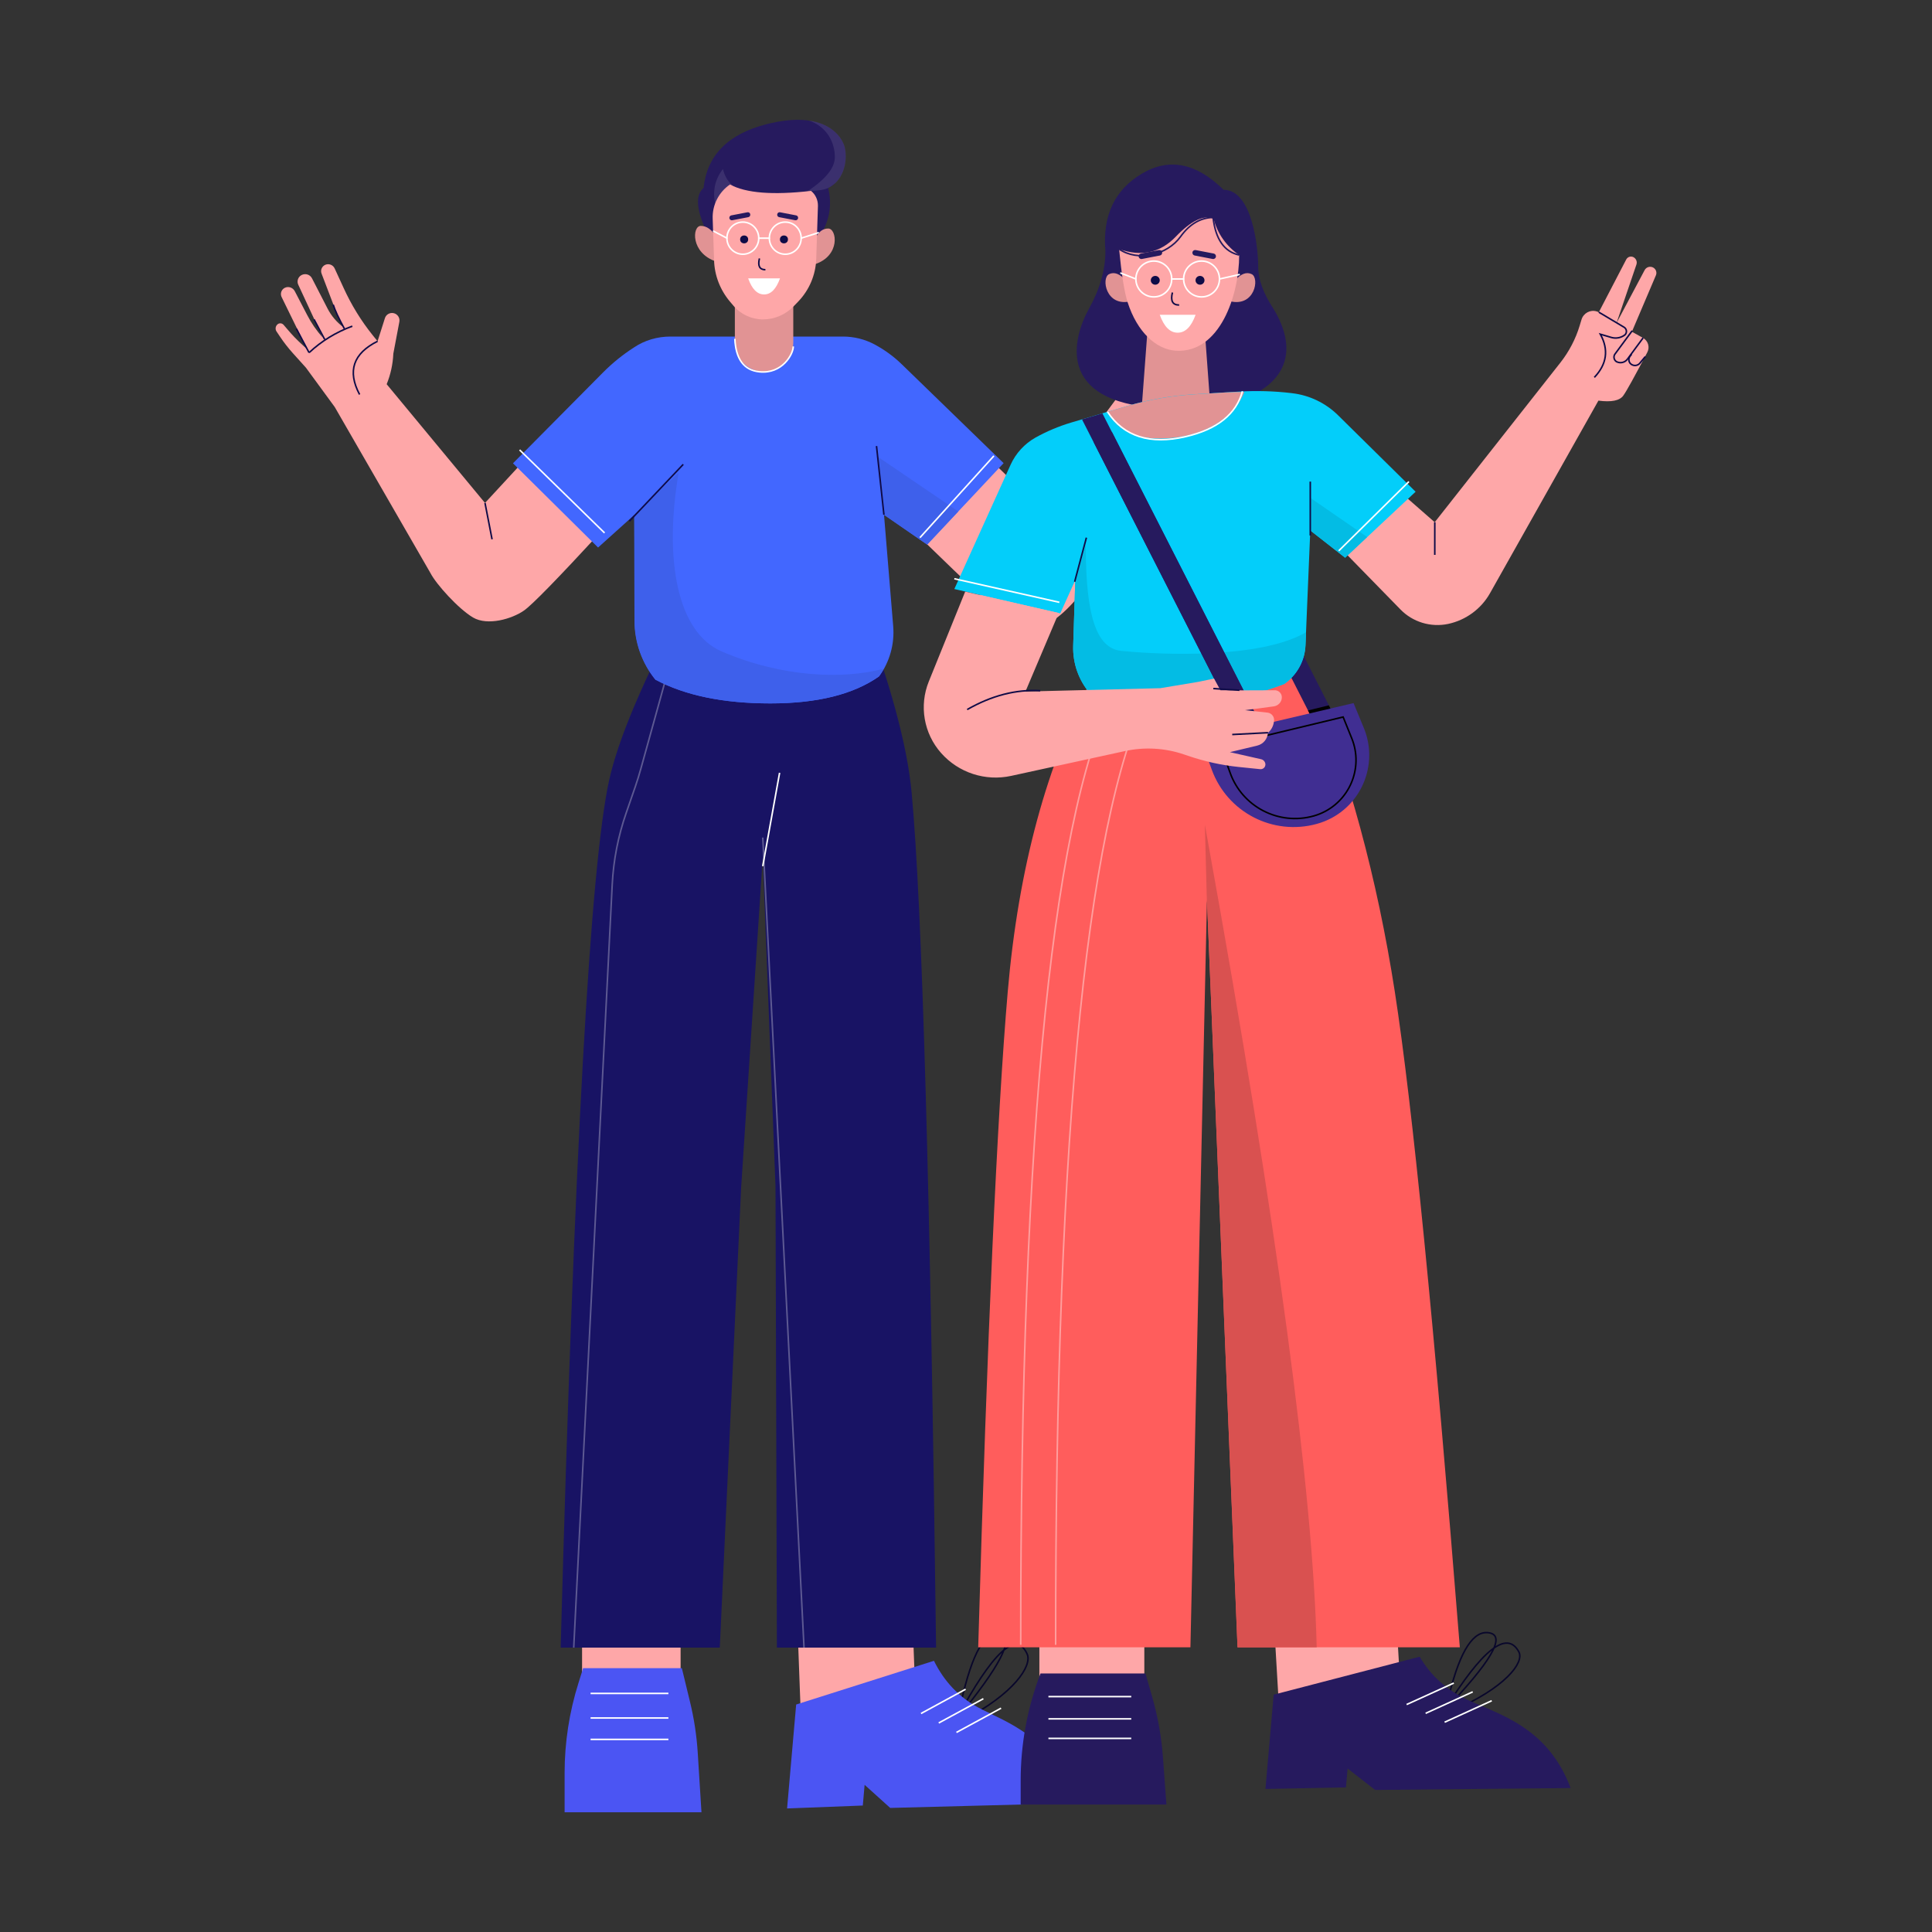 <?xml version="1.0" encoding="utf-8"?>
<!-- Generator: Adobe Illustrator 24.1.2, SVG Export Plug-In . SVG Version: 6.00 Build 0)  -->
<svg version="1.1" id="work" xmlns="http://www.w3.org/2000/svg" xmlns:xlink="http://www.w3.org/1999/xlink" x="0px" y="0px"
	 viewBox="0 0 2500 2500" style="enable-background:new 0 0 2500 2500;" xml:space="preserve">
<rect x="0" y="0" width="2500" height="2500" fill="#333333" stroke="none"/>
<style type="text/css">
	.st0{fill-rule:evenodd;clip-rule:evenodd;fill:#FEA7A8;}
	.st1{fill:none;stroke:#09072B;stroke-width:2;}
	.st2{fill-rule:evenodd;clip-rule:evenodd;fill:#261A5E;}
	.st3{fill:none;stroke:#FFFFFF;stroke-width:2;}
	.st4{fill-rule:evenodd;clip-rule:evenodd;fill:#0F0B47;}
	.st5{opacity:0.3;fill:none;stroke:#FFFFFF;stroke-width:2;enable-background:new    ;}
	.st6{fill-rule:evenodd;clip-rule:evenodd;fill:#3D9BEF;}
	.st7{opacity:0.1;fill-rule:evenodd;clip-rule:evenodd;fill:#0F0B47;enable-background:new    ;}
	.st8{fill-rule:evenodd;clip-rule:evenodd;fill:#E19394;}
	.st9{fill-rule:evenodd;clip-rule:evenodd;fill:#372A7F;}
	.st10{fill-rule:evenodd;clip-rule:evenodd;fill:#54479C;}
	.st11{fill:none;stroke:#0F0B47;stroke-width:2;}
	.st12{fill:none;stroke:#372A7F;stroke-width:2;}
	.st13{fill-rule:evenodd;clip-rule:evenodd;fill:#FFFFFF;}
	.st14{fill:#FFD884;}
	.st15{fill:#FFBF41;}
	.st16{fill:#58B8C0;}
	.st17{fill:#EBD9EC;}
	.st18{fill-rule:evenodd;clip-rule:evenodd;fill:#B3DBC9;}
	.st19{fill-rule:evenodd;clip-rule:evenodd;fill:#BCE6D3;}
	.st20{fill-rule:evenodd;clip-rule:evenodd;fill:#F69800;}
	.st21{opacity:0.5;fill:none;stroke:#FFFFFF;stroke-width:2;enable-background:new    ;}
	.st22{opacity:0.2;fill-rule:evenodd;clip-rule:evenodd;fill:#261A5E;enable-background:new    ;}
	.st23{fill-rule:evenodd;clip-rule:evenodd;fill:#003E8C;}
	.st24{fill-rule:evenodd;clip-rule:evenodd;fill:#08234A;}
	.st25{fill-rule:evenodd;clip-rule:evenodd;fill:#FFFCF8;}
	.st26{fill-rule:evenodd;clip-rule:evenodd;fill:#DBD8FF;}
	.st27{fill-rule:evenodd;clip-rule:evenodd;fill:#C2C0E7;}
	.st28{fill-rule:evenodd;clip-rule:evenodd;fill:#3F38A2;}
	.st29{fill-rule:evenodd;clip-rule:evenodd;fill:#363082;}
	.st30{fill:none;stroke:#FFFFFF;stroke-width:2;stroke-linecap:round;}
	.st31{fill:none;stroke:#DBD8FF;stroke-width:2;stroke-linecap:round;}
	.st32{fill-rule:evenodd;clip-rule:evenodd;fill:#003E8C;stroke:#0F0B47;stroke-width:2;}
	.st33{fill-rule:evenodd;clip-rule:evenodd;fill:#4B55F3;}
	.st34{fill-rule:evenodd;clip-rule:evenodd;fill:#181364;}
	.st35{fill-rule:evenodd;clip-rule:evenodd;fill:#06041A;}
	.st36{opacity:0.6;fill:none;stroke:#FFFFFF;stroke-width:2;enable-background:new    ;}
	.st37{fill-rule:evenodd;clip-rule:evenodd;fill:#FFD422;}
	.st38{fill-rule:evenodd;clip-rule:evenodd;fill:#FFFFFF;stroke:#0F0B47;stroke-width:2;}
	.st39{fill-rule:evenodd;clip-rule:evenodd;fill:#FF0021;}
	.st40{fill:none;stroke:#0F0B47;stroke-width:2;stroke-linecap:round;}
	.st41{fill-rule:evenodd;clip-rule:evenodd;fill:#FEA7A8;stroke:#0F0B47;stroke-width:2;}
	.st42{fill-rule:evenodd;clip-rule:evenodd;fill:#EA0422;}
	.st43{fill-rule:evenodd;clip-rule:evenodd;fill:#0C0936;}
	.st44{fill-rule:evenodd;clip-rule:evenodd;fill:#F3A3A4;}
	.st45{fill-rule:evenodd;clip-rule:evenodd;fill:#0F0B47;stroke:#FFFFFF;stroke-width:2;}
	.st46{fill-rule:evenodd;clip-rule:evenodd;fill:#F7A4A5;}
	.st47{opacity:0.4;fill:none;stroke:#FFFFFF;stroke-width:2;enable-background:new    ;}
	.st48{fill-rule:evenodd;clip-rule:evenodd;fill:#0E8B80;}
	.st49{fill-rule:evenodd;clip-rule:evenodd;fill:#BF4A24;}
	.st50{fill:none;stroke:#FFFCF8;stroke-width:2;}
	.st51{fill:none;stroke:#BF4A24;stroke-width:2;}
	.st52{fill-rule:evenodd;clip-rule:evenodd;fill:#FF77A5;}
	.st53{fill-rule:evenodd;clip-rule:evenodd;fill:#FFC84B;}
	.st54{fill-rule:evenodd;clip-rule:evenodd;fill:#ECB947;}
	.st55{fill-rule:evenodd;clip-rule:evenodd;fill:#0C8076;}
	.st56{fill-rule:evenodd;clip-rule:evenodd;fill:#F9F9F9;}
	.st57{fill:none;stroke:#F9F9F9;stroke-width:2;}
	.st58{fill-rule:evenodd;clip-rule:evenodd;fill:#FF622D;}
	.st59{fill-rule:evenodd;clip-rule:evenodd;fill:#DB4F20;}
	.st60{fill-rule:evenodd;clip-rule:evenodd;fill:#006D85;}
	.st61{fill-rule:evenodd;clip-rule:evenodd;fill:#0094B4;}
	.st62{fill-rule:evenodd;clip-rule:evenodd;fill:#733014;}
	.st63{fill:none;stroke:#733014;stroke-width:2;}
	.st64{opacity:0.1;fill-rule:evenodd;clip-rule:evenodd;enable-background:new    ;}
	.st65{fill-rule:evenodd;clip-rule:evenodd;}
	.st66{fill:none;stroke:#000000;stroke-width:2;}
	.st67{fill-rule:evenodd;clip-rule:evenodd;fill:#4267FF;}
	.st68{fill-rule:evenodd;clip-rule:evenodd;fill:#E19495;}
	.st69{fill-rule:evenodd;clip-rule:evenodd;fill:#202746;}
	.st70{fill-rule:evenodd;clip-rule:evenodd;fill:#2945BB;}
	.st71{fill-rule:evenodd;clip-rule:evenodd;fill:#774033;}
	.st72{fill:none;stroke:#774033;stroke-width:2;}
	.st73{fill-rule:evenodd;clip-rule:evenodd;fill:#EEA013;}
	.st74{fill-rule:evenodd;clip-rule:evenodd;fill:#DB9311;}
	.st75{fill-rule:evenodd;clip-rule:evenodd;fill:#3E60EB;}
	.st76{opacity:0.1;fill-rule:evenodd;clip-rule:evenodd;fill:#FFFFFF;enable-background:new    ;}
	.st77{fill:none;stroke:#261A5E;stroke-width:2;}
	.st78{fill-rule:evenodd;clip-rule:evenodd;fill:#FF5D5C;}
	.st79{fill-rule:evenodd;clip-rule:evenodd;fill:#D95150;}
	.st80{fill-rule:evenodd;clip-rule:evenodd;fill:#03CEFA;}
	.st81{fill-rule:evenodd;clip-rule:evenodd;fill:#03BCE4;}
	.st82{fill-rule:evenodd;clip-rule:evenodd;fill:#402E92;}
	.st83{fill-rule:evenodd;clip-rule:evenodd;fill:#DC678F;}
	.st84{fill-rule:evenodd;clip-rule:evenodd;fill:#98C3AF;}
	.st85{fill-rule:evenodd;clip-rule:evenodd;fill:#19D9EB;}
	.st86{fill-rule:evenodd;clip-rule:evenodd;fill:#13C3D3;}
	.st87{fill-rule:evenodd;clip-rule:evenodd;fill:#10A6B4;}
	.st88{fill-rule:evenodd;clip-rule:evenodd;fill:#FEDD00;}
	.st89{fill-rule:evenodd;clip-rule:evenodd;fill:#358BD7;}
	.st90{fill-rule:evenodd;clip-rule:evenodd;fill:#017F5D;}
	.st91{opacity:0.2;fill:none;stroke:#FFFFFF;stroke-width:2;enable-background:new    ;}
	.st92{fill-rule:evenodd;clip-rule:evenodd;fill:#00976F;}
	.st93{fill-rule:evenodd;clip-rule:evenodd;fill:#FF2200;}
	.st94{fill-rule:evenodd;clip-rule:evenodd;fill:#EE2304;}
	.st95{opacity:0.1;fill-rule:evenodd;clip-rule:evenodd;fill:#002C46;enable-background:new    ;}
	.st96{fill-rule:evenodd;clip-rule:evenodd;fill:#FF81C3;}
	.st97{opacity:0.3;fill-rule:evenodd;clip-rule:evenodd;fill:#BD461E;enable-background:new    ;}
	.st98{fill-rule:evenodd;clip-rule:evenodd;fill:#2F170B;}
	.st99{fill-rule:evenodd;clip-rule:evenodd;fill:#FFC09F;}
	.st100{opacity:0.2;fill-rule:evenodd;clip-rule:evenodd;fill:#6A3D25;enable-background:new    ;}
	.st101{fill-rule:evenodd;clip-rule:evenodd;fill:#6A3D25;}
	.st102{fill-rule:evenodd;clip-rule:evenodd;fill:#284BF2;}
	.st103{fill-rule:evenodd;clip-rule:evenodd;fill:#EB5D2D;}
	.st104{fill-rule:evenodd;clip-rule:evenodd;fill:#FFB34D;}
	.st105{opacity:0.2;fill-rule:evenodd;clip-rule:evenodd;fill:#2F170B;enable-background:new    ;}
	.st106{opacity:0.3;fill-rule:evenodd;clip-rule:evenodd;fill:#2F170B;enable-background:new    ;}
	.st107{fill:none;stroke:#2F170B;stroke-width:2;}
	.st108{fill-rule:evenodd;clip-rule:evenodd;fill:#FF5A59;}
	.st109{fill-rule:evenodd;clip-rule:evenodd;fill:#E94E4D;}
</style>
<g id="_x31_0---guy-and-girl-are-standing-and-laughing">
	<g transform="translate(164, 116)">
		<g id="Group-13">
			<g id="Group-7_6_" transform="translate(103, 148)">
				<g id="Group-5_8_">
					
						<g id="Group-5-Copy_4_" transform="translate(125.309, 387.951) rotate(5) translate(-125.309, -387.951) translate(75.309, 352.951)">
						<g id="Group-4_11_" transform="translate(0.51, 0.082)">
							<polygon id="Rectangle_21_" class="st0" points="812.8,1422.1 960.1,1398.9 977.4,1536.5 830,1559.7 							"/>
							<path id="Path-17_8_" class="st1" d="M1032.9,1504.8c8.7-64.3,22.8-94.9,42.5-92c19.7,2.9,4.1,41.4-46.8,115.4
								c39.2-91.3,67.2-122,83.9-92.2c8,14.3-12.5,52.9-75.3,92.5"/>
							<path id="Path-16_8_" class="st33" d="M820.4,1527.1l172.7-71.9c15.6,25.7,36.5,44.1,62.6,55.3
								c39.2,16.7,99.8,28.4,134.1,112.4l-236.5,26.9l-35.6-26.9l0,26.9l-97.3,12.3L820.4,1527.1z"/>
							<g id="Group-9_8_" transform="translate(44.66, 23.694)">
								<line id="Path-25_8_" class="st3" x1="937.7" y1="1500.9" x2="992.4" y2="1464.6"/>
								<line id="Path-25-Copy_8_" class="st3" x1="961.6" y1="1511.1" x2="1016.4" y2="1474.8"/>
								<line id="Path-25-Copy-2_8_" class="st3" x1="985.5" y1="1521.3" x2="1040.3" y2="1485"/>
							</g>
						</g>
					</g>
					<g id="Group-6_5_" transform="translate(1.298, 348.674)">
						<rect id="Rectangle_20_" x="484.9" y="1461.5" class="st0" width="127.5" height="138.9"/>
						<path id="Path-109_2_" class="st33" d="M486.3,1545.8l-6,19.1c-11.9,37.7-18,77-18,116.6v50.9l0,0h177.1l-4.8-76.6
							c-1.4-22.6-4.8-45-10.2-67l-10.4-42.9l0,0H486.3z"/>
						<line id="Path-5_7_" class="st3" x1="495.9" y1="1638.1" x2="596.6" y2="1638.1"/>
						<line id="Path-5-Copy_2_" class="st3" x1="495.9" y1="1610.4" x2="596.6" y2="1610.4"/>
						<line id="Path-5-Copy-2_2_" class="st3" x1="495.9" y1="1578.6" x2="596.6" y2="1578.6"/>
					</g>
					<path id="Path-130_1_" class="st34" d="M809.1,462.9l36.7,53.1c38.9,102.3,61.1,184.1,66.8,245.2
						c13.7,146.2,24.2,515.1,31.7,1106.8h-206l-1.8-597.1L720,845.2l-28,428.1L664.4,1868H458.5c17.4-636.6,38.3-1010.5,62.6-1121.8
						c11.6-53.1,44.1-129.9,97.3-230.2l-2.2-53.1H809.1z"/>
					<path id="Path-2_7_" class="st5" d="M475.4,1868l49.8-987.2c1.6-31.7,7.7-63,18.1-92.9l11.6-33.5c2.7-7.8,5.1-15.6,7.3-23.5
						l32.6-117.5l0,0"/>
					<line id="Path-3_6_" class="st3" x1="720" y1="856.8" x2="741.8" y2="736"/>
					<line id="Path-4_8_" class="st5" x1="773.4" y1="1868" x2="720" y2="819.8"/>
				</g>
			</g>
			
				<g id="Group-17_1_" transform="translate(62.015, 103.159) scale(-1, 1) rotate(-62) translate(-62.015, -103.159) translate(-5.985, 70.159)">
				<g id="Group-12_5_" transform="translate(0.245, 0.788)">
					<path id="Path-198_3_" class="st0" d="M-501.9-119.7l195.4,40.2c8.6-10.3,18.9-19.1,30.9-26.2l32.7-26.2
						c4-3.2,9.8-2.7,13.2,1.1c3.4,3.8,3.3,9.6-0.3,13.2l-21.9,22.4l9.8,1.9c23.7,4.5,47.9,6,72,4.5l27.5-1.6
						c4.9-0.3,9.2,3.3,9.8,8.2c0.5,4.9-2.9,9.3-7.8,9.9l-44.9,5.6c-8.4,1-16.8,1.7-25.2,2l-4.2,0.1c9.5,4.5,20,6.8,30.5,6.7
						l44.2-0.6c5.4-0.1,9.8,4.1,10.1,9.5c0.3,5.3-3.8,9.9-9.2,10.1l-59,3.2l-15.9,1c11.6,2.8,23.4,4.2,35.3,4l34.6-0.3
						c5.2,0,9.5,4,9.8,9.1c0.3,4.7-3.2,8.9-7.8,9.4l-0.9,0.1l-44.7,1.5c-2.2,0.1-4.3,0.1-6.5,0.2l-25.1,0.4L-210-7
						c8.6,3.1,17.4,5.6,26.3,7.5l7.6,1.7c3.1,0.7,5,3.7,4.3,6.7l-0.1,0.3c-0.9,3.3-4.1,5.5-7.5,5.1l-7.8-0.8
						c-9.1-0.9-18.1-2.5-27-4.7l-24.4-6.1L-301-6.3l-248.2-8.5c-16,0.2-57.7-10.2-76.4-21.7c-18.6-11.5-25.2-43.6-22.9-62.4
						c1.5-12.6,15.9-57.7,43.1-135.3l138,15.8L-501.9-119.7z"/>
					<path id="Path-12_3_" class="st11" d="M-251.9-95.2c0.9,35.3-15.7,52.9-49.9,52.9"/>
					<path id="Path-13_3_" class="st11" d="M-219.3-75.5c3,22.5,1.7,44.3-4,65.4"/>
					<path id="Path-14_3_" class="st11" d="M-217.7-64.9c15.8,0.2,27.3-0.4,34.5-1.8"/>
					<line id="Path-15_3_" class="st11" x1="-217.7" y1="-35.9" x2="-188.3" y2="-35.9"/>
					<line id="Path-18_3_" class="st11" x1="-223.3" y1="-10" x2="-188.3" y2="-10"/>
					<line id="Path-28_4_" class="st11" x1="-501.9" y1="-119.7" x2="-547.7" y2="-105.7"/>
				</g>
			</g>
			
				<g id="Group-17-Copy_1_" transform="translate(276.856, 103.152) rotate(-65) translate(-276.856, -103.152) translate(208.856, 70.152)">
				<g id="Group-12_4_" transform="translate(0.245, 0.788)">
					<path id="Path-198_2_" class="st0" d="M54.7,1032.7l195.4,40.2c8.6-10.3,18.9-19.1,30.9-26.2l32.7-26.2c4-3.2,9.8-2.7,13.2,1.1
						c3.4,3.8,3.3,9.6-0.3,13.2l-21.9,22.4l9.8,1.9c23.7,4.5,47.9,6,72,4.5l27.5-1.6c4.9-0.3,9.2,3.3,9.8,8.2
						c0.5,4.9-2.9,9.3-7.8,9.9l-44.9,5.6c-8.4,1-16.8,1.7-25.2,2l-4.2,0.1c9.5,4.5,20,6.8,30.5,6.7l44.2-0.6
						c5.4-0.1,9.8,4.1,10.1,9.5c0.3,5.3-3.8,9.9-9.2,10.1l-59,3.2l-15.9,1c11.6,2.8,23.4,4.2,35.3,4l34.6-0.3c5.2,0,9.5,4,9.8,9.1
						c0.3,4.7-3.2,8.9-7.8,9.4l-0.9,0.1l-44.7,1.5c-2.2,0.1-4.3,0.1-6.5,0.2L337,1142l9.6,3.4c8.6,3.1,17.4,5.6,26.3,7.5l7.6,1.7
						c3.1,0.7,5,3.7,4.3,6.7l-0.1,0.3c-0.9,3.3-4.1,5.5-7.5,5.1l-7.8-0.8c-9.1-0.9-18.1-2.5-27-4.7l-24.4-6.1l-62.5-9.1l-248.2-8.5
						c-16,0.2-57.7-10.2-76.4-21.7s-25.2-43.6-22.9-62.4c1.5-12.6,15.9-57.7,43.1-135.3l138,15.8L54.7,1032.7z"/>
					<path id="Path-12_2_" class="st11" d="M304.6,1057.2c0.9,35.3-15.7,52.9-49.9,52.9"/>
					<path id="Path-13_2_" class="st11" d="M337.3,1076.9c3,22.5,1.7,44.3-4,65.4"/>
					<path id="Path-14_2_" class="st11" d="M338.9,1087.5c15.8,0.2,27.3-0.4,34.5-1.8"/>
					<line id="Path-15_2_" class="st11" x1="338.9" y1="1116.5" x2="368.3" y2="1116.5"/>
					<line id="Path-18_2_" class="st11" x1="333.2" y1="1142.3" x2="368.3" y2="1142.3"/>
					<line id="Path-28_3_" class="st11" x1="54.7" y1="1032.7" x2="8.9" y2="1046.7"/>
				</g>
			</g>
			<path id="Path-218" class="st67" d="M703.5,319.5h223.3c14.3,0,28.4,3.5,41.1,10.3c12.8,6.9,24.5,15.4,34.9,25.5l131.9,128l0,0
				l-98.9,105.4l-55.9-38.6l11.9,144.3c1.9,23.1-4.6,46.2-18.3,64.9l0,0l0,0c-33.1,23.3-79.9,34.9-140.5,34.9
				c-60.6,0-110.2-10.2-148.7-30.7c-17.4-21.5-26.9-48.3-27-75.9l-0.4-137.4l0,0l-47,42.3l-110.1-109l116.4-117.4
				c12.1-12.2,25.5-23.1,40-32.4C670.1,324.3,686.6,319.5,703.5,319.5z"/>
			<polygon id="Path_65_" class="st75" points="970.2,473.9 1076,545.8 1035.7,588.7 979.8,550.1 			"/>
			<path id="Path_64_" class="st75" d="M714.2,495.4c-19.6,114.5-1.1,207.1,55.5,231.5c78.3,33.7,157.8,36.5,210,22.3
				c-1.6,3-3.4,5.8-5.4,8.6l-1.1,1.5c-33.1,23.3-79.9,34.9-140.5,34.9c-60.6,0-110.2-10.2-148.7-30.7c-17.4-21.5-27-48.3-27-75.9
				l-0.4-137.4l-4.9,4.4L714.2,495.4z"/>
			<g id="Group-14" transform="translate(147.034, 0)">
				<g id="Group-11_3_" transform="translate(0.966, 0)">
					<g id="Group-2_7_">
						<path id="Path-217" class="st2" d="M603,185.2c-14-29.4-15.6-48.7-4.6-57.9c4.5-42.5,31.8-70,81.9-82.7
							c75.1-19,97.6,15.8,100.9,30.6c3.3,14.8,0.2,41.2-21.5,52.2c5.3,22.1,1.6,42.9-11,62.4L603,185.2z"/>
						<path id="Combined-Shape" class="st76" d="M623.5,102.7c3.4,14.5,12,23.9,25.8,28.2c20.6,6.4-25.8,52.3-34.3,23
							C609.2,134.3,612.1,117.3,623.5,102.7z"/>
						<path id="Path_63_" class="st76" d="M781.3,75.1c2.8,12.3,1.1,32.5-11.9,45.4c-7.7,6.1-11,9.8-31.8,10.5
							c-2.8,0.1-4.5,2.5-8.1,2.7c25.9-16.5,38.8-31.9,38.8-46.4c0-18.9-10.1-39.4-33.8-47.4C767.1,44.5,778.9,64.8,781.3,75.1z"/>
						<path id="Path-216" class="st8" d="M614.9,190.5c-5.9-9.5-12.6-14.2-20.1-14.2c-11.2,0-13.4,35.2,20.1,46.2V190.5z"/>
						<path id="Path-216-Copy" class="st8" d="M742.5,193.9c4-9.5,9.8-14.2,17.2-14.2c11.2,0,16.2,35.2-17.2,46.2V193.9z"/>
						<path id="Rectangle_19_" class="st8" d="M638.9,264.4h75.6v62.9c0,20.9-16.9,37.8-37.8,37.8s-37.8-16.9-37.8-37.8V264.4
							L638.9,264.4z"/>
						<path id="Path-207" class="st0" d="M610.2,166.8l1.8,54.1c0.6,19.6,7.9,38.3,20.5,53.3l4.5,5.3c9.5,11.3,23.6,17.8,38.3,17.8
							c14.9,0,29.1-6.1,39.5-16.8l6.1-6.3c14.3-14.9,22.6-34.5,23.3-55.1l2.2-68.5c0.2-7.5-3-14.8-8.9-19.6l0,0l0,0
							c-49.5,5.7-84.4,2.9-104.9-8.3C618.1,132.6,609.6,149.3,610.2,166.8z"/>
						<g id="Group-12_2_" transform="translate(6.221, 30.508)">
							<path id="Rectangle-Copy-2_6_" class="st2" d="M691.3,128.2l20.7,4c1.7,0.3,2.8,2,2.5,3.7c0,0,0,0,0,0.1
								c-0.4,1.7-2.1,2.9-3.8,2.5l-20.7-4c-1.7-0.3-2.8-2-2.5-3.7c0,0,0,0,0-0.1C687.9,128.9,689.5,127.8,691.3,128.2z"/>
							<path id="Rectangle-Copy-3_6_" class="st2" d="M648.8,128.2l-20.7,4c-1.7,0.3-2.8,2-2.5,3.7c0,0,0,0,0,0.1
								c0.4,1.7,2.1,2.9,3.8,2.5l20.7-4c1.7-0.3,2.8-2,2.5-3.7c0,0,0,0,0-0.1C652.3,128.9,650.6,127.8,648.8,128.2z"/>
							<ellipse id="Oval-Copy-2_2_" class="st4" cx="696.2" cy="163.3" rx="5.2" ry="5.1"/>
							<ellipse id="Oval-Copy-3_3_" class="st4" cx="644.7" cy="163.3" rx="5.2" ry="5.1"/>
							<path id="Path-202" class="st13" d="M649.9,213.7h41.2c-5,13.9-11.8,20.8-20.6,20.8C661.7,234.5,654.8,227.6,649.9,213.7z"/>
							<g id="Group_10_" transform="translate(0, 3.76)">
								<ellipse id="Oval_20_" class="st30" cx="697.9" cy="157.9" rx="20.6" ry="20.8"/>
								<ellipse id="Oval-Copy_6_" class="st30" cx="643" cy="157.9" rx="20.6" ry="20.8"/>
								<line id="Path-205" class="st30" x1="718.6" y1="157.9" x2="740.6" y2="150.9"/>
								<line id="Path-205-Copy" class="st30" x1="605.2" y1="148.9" x2="622.4" y2="157.9"/>
								<line id="Path-204" class="st30" x1="663.6" y1="157.9" x2="677.3" y2="157.9"/>
							</g>
							<path id="Path-203" class="st11" d="M664.5,187.9c-2.4,9.7,0.2,14.6,7.7,14.6"/>
						</g>
						<path id="Path-6_4_" class="st3" d="M638.9,322.4c1.2,26.3,11.7,40.6,31.6,42.7c29.8,3.2,44-22.9,44-32.8"/>
					</g>
				</g>
			</g>
			<line id="Path-11_3_" class="st11" x1="650.4" y1="558.4" x2="720.1" y2="484.9"/>
			<line id="Path-19_2_" class="st11" x1="970.2" y1="461.2" x2="979.8" y2="550.1"/>
			<line id="Path-10_4_" class="st3" x1="508.4" y1="466.2" x2="618.3" y2="573.6"/>
			<line id="Path-20_2_" class="st3" x1="1026.4" y1="579.7" x2="1122.1" y2="473.9"/>
		</g>
		<g id="Group-10_1_" transform="translate(210, 15)">
			<g id="Group-3_5_" transform="translate(65.805, 0)">
				<path id="Path-201" class="st2" d="M1143.5,114.6c-35.4-34.9-70.7-41.8-105.9-20.8c-35.2,21-50.9,54.4-47,100.2
					c0,24.2-7.1,48.9-21.2,74.3c-21.2,38.1-43.1,120.5,89.7,128.6s199.2-46.3,148.8-128.6c-13.1-19.9-19.6-37.9-19.6-54.2
					C1188.3,189.7,1180.7,114.6,1143.5,114.6z"/>
				<path id="Path-200" class="st8" d="M1017.5,232.4c-8-9.1-15.4-12-22.3-8.6c-10.2,5.1-4,42.5,27.8,35.1
					C1044.2,254.1,1042.3,245.2,1017.5,232.4z"/>
				<path id="Path-200-Copy" class="st8" d="M1157.7,232.4c8-9.1,15.4-12,22.3-8.6c10.2,5.1,4,42.5-27.8,35.1
					C1130.9,254.1,1132.8,245.2,1157.7,232.4z"/>
				<path id="Rectangle_18_" class="st8" d="M1045.4,291.8h73.4l7.7,104.3c-21.5,1-37.6,1.6-48.4,1.6s-24.2-0.5-40.5-1.6
					L1045.4,291.8z"/>
				<path id="Path-199" class="st0" d="M1008.3,191.3c3.2,33.1,6.9,56,11,68.8c12.5,38.8,37,61.1,62.4,62.7c57,3.6,82-72.1,82-123.7
					c-16.9-11.9-27.9-27.5-33.1-46.9c-12.5-5.6-28.8,2.1-48.9,23C1061.6,196.2,1037.1,201.5,1008.3,191.3z"/>
				<g id="Group-12_3_" transform="translate(14.803, 28.11)">
					<path id="Rectangle-Copy-2_5_" class="st2" d="M1092.7,164.5l23.3,4.5c1.9,0.4,3.1,2.2,2.8,4.1c0,0,0,0,0,0.1
						c-0.4,1.9-2.3,3.2-4.3,2.8l-23.3-4.5c-1.9-0.4-3.1-2.2-2.8-4.1c0,0,0,0,0-0.1C1088.8,165.3,1090.7,164.1,1092.7,164.5z"/>
					<path id="Rectangle-Copy-3_5_" class="st2" d="M1044.9,164.5l-23.3,4.5c-1.9,0.4-3.1,2.2-2.8,4.1c0,0,0,0,0,0.1
						c0.4,1.9,2.3,3.2,4.3,2.8l23.3-4.5c1.9-0.4,3.1-2.2,2.8-4.1c0,0,0,0,0-0.1C1048.8,165.3,1046.9,164.1,1044.9,164.5z"/>
					<ellipse id="Oval-Copy-2_1_" class="st4" cx="1098.2" cy="203.6" rx="5.8" ry="5.7"/>
					<ellipse id="Oval-Copy-3_2_" class="st4" cx="1040.3" cy="203.6" rx="5.8" ry="5.7"/>
					<path id="Path-202_1_" class="st13" d="M1046.1,248.2h46.4c-5.6,15.5-13.3,23.2-23.2,23.2
						C1059.4,271.4,1051.7,263.7,1046.1,248.2z"/>
					<g id="Group_9_" transform="translate(0, 4.19)">
						<circle id="Oval_19_" class="st30" cx="1100.2" cy="197.7" r="23.2"/>
						<circle id="Oval-Copy_5_" class="st30" cx="1038.4" cy="197.7" r="23.2"/>
						<line id="Path-205_1_" class="st30" x1="1123.4" y1="197.7" x2="1148.9" y2="192"/>
						<line id="Path-205-Copy_1_" class="st30" x1="995.8" y1="190.1" x2="1015.2" y2="197.7"/>
						<line id="Path-204_1_" class="st30" x1="1061.6" y1="197.7" x2="1077" y2="197.7"/>
					</g>
					<path id="Path-203_1_" class="st11" d="M1062.5,219.4c-2.7,10.8,0.2,16.2,8.7,16.2"/>
				</g>
				<path id="Path-206" class="st77" d="M1008.3,191.3c24.1,16.6,62.1,8.1,79.6-16.2c11.7-16.2,25.7-24.4,42-24.7
					c3.2,28.2,14.5,44.4,33.8,48.6"/>
			</g>
			<g id="Group-8_4_" transform="translate(32.13, 159.408)">
				<g id="Group-7_5_" transform="translate(0.675, 0.592)">
					
						<g id="Group-5-Copy_3_" transform="translate(148.208, 357.955) rotate(5) translate(-148.208, -357.955) translate(95.208, 325.955)">
						<g id="Group-4_10_" transform="translate(0.543, 0.074)">
							<polygon id="Rectangle_17_" class="st0" points="1267.9,1379.2 1424.8,1358.1 1443.2,1483.2 1286.3,1504.3 							"/>
							<path id="Path-17_7_" class="st1" d="M1502.4,1454.4c9.2-58.4,24.3-86.3,45.3-83.6c20.9,2.7,4.3,37.6-49.8,104.9
								c41.8-83,71.6-110.9,89.3-83.8c8.5,13-13.3,48.1-80.2,84.1"/>
							<path id="Path-16_7_" class="st2" d="M1276,1474.7l183.9-65.4c16.6,23.4,38.8,40.1,66.7,50.2
								c41.8,15.2,106.3,25.9,142.7,102.1l-251.8,24.5l-37.9-24.5v24.5l-103.6,11.1L1276,1474.7z"/>
							<g id="Group-9_7_" transform="translate(47.551, 21.538)">
								<line id="Path-25_7_" class="st3" x1="1400.9" y1="1450.9" x2="1459.3" y2="1417.9"/>
								<line id="Path-25-Copy_7_" class="st3" x1="1426.4" y1="1460.1" x2="1484.7" y2="1427.1"/>
								<line id="Path-25-Copy-2_7_" class="st3" x1="1451.9" y1="1469.4" x2="1510.2" y2="1436.4"/>
							</g>
						</g>
					</g>
					<g id="Group-6_4_" transform="translate(14.242, 325.489)">
						<rect id="Rectangle_16_" x="923.9" y="1472.4" class="st0" width="135.8" height="126.3"/>
						<path id="Path-109_1_" class="st2" d="M925.3,1549l-1.5,4.1c-15.9,43-24.1,88.4-24.1,134.3v31.2l0,0h188.6l-4.5-61.1
							c-1.9-26.2-6.5-52.1-13.7-77.4l-8.9-31.1l0,0H925.3z"/>
						<line id="Path-5_6_" class="st3" x1="935.6" y1="1633" x2="1042.8" y2="1633"/>
						<line id="Path-5-Copy_1_" class="st3" x1="935.6" y1="1607.7" x2="1042.8" y2="1607.7"/>
						<line id="Path-5-Copy-2_1_" class="st3" x1="935.6" y1="1578.9" x2="1042.8" y2="1578.9"/>
					</g>
					<g id="Group-3_4_">
						<path id="Path-108" class="st78" d="M1014.9,543.8l-7.1,40.7c-60,111.8-96.8,247.8-110.6,407.9
							c-13.7,160.1-26.5,442.8-38.2,848.2h274.6l21.4-967.2l39.6,967.2h287.6c-33.3-418.5-61.3-701.2-84.1-848.2
							c-22.8-146.9-59.7-282.9-110.6-407.9l-12.4-44.3L1014.9,543.8z"/>
						<path id="Path_62_" class="st79" d="M1154.9,875.9l-2.6-99.8l5.4,30.1c88.1,488,134.5,832.8,139.3,1034.4h-102.5L1155,873.3
							L1154.9,875.9z"/>
						<path id="Path-117" class="st47" d="M914,1837.4c-0.3-676.5,42.4-1091.8,128.1-1245.8"/>
						<path id="Path-117-Copy" class="st47" d="M959.2,1837.4c-0.3-676.5,42.4-1091.8,128.1-1245.8"/>
					</g>
				</g>
			</g>
			
				<g id="Group-5_7_" transform="translate(207.305, 93) rotate(3) translate(-207.305, -93) translate(156.805, 28)">
				<path id="Path-208" class="st0" d="M1300.7,412.5l46.9,36.9l151.7-214.9c10.4-14.8,18-31.4,22.3-48.9l2-8.1
					c2.1-8.4,10.6-13.6,19-11.5c1,0.2,1.9,0.6,2.8,1l0,0l0,0l31.9-70.1c1.6-3.5,5.7-5,9.1-3.5c3.6,1.6,5.5,5.6,4.4,9.4l-21.8,77l0,0
					l32.8-70.4c1.8-3.9,6.4-5.7,10.4-4.1c4,1.6,6,6.1,4.5,10.1l-27.2,74.5l0,0l14.8,7.2c6.8,3.4,9.7,11.5,6.5,18.4
					c-14.8,32.1-24.1,51.3-28,57.4c-4.3,6.9-15,9.6-31.9,8.3l-127,256.1c-10.4,21-29.4,36.5-52,42.6c-22.2,5.9-45.9,0.1-62.7-15.5
					l-78.1-72l0,0L1300.7,412.5z"/>
				<path id="Path-209" class="st11" d="M1545.5,166.9l33.6,17.7c3,1.6,4.2,5.4,2.6,8.4c-0.4,0.8-0.9,1.4-1.6,1.9
					c-4.7,3.7-10.8,5.1-16.6,3.8l-14.6-3.5l0,0c12.1,19.5,10.5,38.2-4.8,56.2"/>
				<path id="Path-210" class="st11" d="M1589.8,188.6l-20.6,31.2c-2.1,3.1-1.2,7.4,1.9,9.5c0.5,0.3,1,0.6,1.5,0.7
					c4.8,1.7,10.2-0.1,13-4.4l18.8-28.5l0,0"/>
				<path id="Path-211" class="st11" d="M1590.6,219l-1.8,2.6c-2.3,3.4-1.5,8,1.9,10.3c0.1,0,0.1,0.1,0.2,0.1c3.6,2.3,8.4,1.5,11-2
					l6.6-8.9l0,0"/>
				<line id="Path-5_5_" class="st11" x1="1347.7" y1="449.4" x2="1349.9" y2="491.6"/>
			</g>
			<polygon id="Rectangle-Copy-4_2_" class="st2" points="1120,398.6 1144.1,386.3 1372.4,834.4 1349.7,849.4 			"/>
			<polygon id="Path_61_" class="st65" points="1345.5,781.7 1353,796.4 1324.8,800.6 1318.5,788.3 			"/>
			<path id="Path-207-Copy" class="st80" d="M1011.7,415.9l72.6-21.5c28.2-8.3,57.3-13.4,86.6-15.2l58.4-3.5c22.7-1.3,45.4-0.7,68,2
				l0.7,0.1c22.4,2.6,43.4,12.7,59.5,28.6l100.3,98.9l0,0l-91.2,85.4l-45.1-35.3l-6.2,148.4c-0.8,20.1-11,38.6-27.4,50.1l0,0l0,0
				c-41.6,15.8-87.1,25.6-136.6,29.4c-49.5,3.8-87.7-1.8-114.7-16.9c-14.8-17.1-22.6-39.2-21.9-61.8l2.7-84.9l0,0L998,662.7
				l-137.1-31.5l72.8-160.8c6.7-14.8,18-27.1,32.1-35.1C980.4,427.2,995.7,420.7,1011.7,415.9z"/>
			<path id="Path_60_" class="st81" d="M1016.6,621.8l14.4-47.4l0,5.2c0.4,84.4,13.1,128.2,45.7,131.6l3.1,0.3
				c51.4,5,174.1,9.6,233.6-22.9l2.6-1.5l-0.7,16.8c-0.8,19.6-10.5,37.7-26.2,49.3l-1.2,0.9c-41.6,15.8-87.1,25.6-136.6,29.4
				c-49.5,3.8-87.7-1.8-114.7-16.9c-14.8-17.1-22.6-39.2-21.9-61.8l2.7-84.9L1016.6,621.8z"/>
			<polygon id="Rectangle_15_" class="st2" points="1064.7,427.7 1298,885.5 1273.9,897.8 1041.3,441.4 			"/>
			<path id="Path_59_" class="st8" d="M1236.1,376.2l-0.2,0.4l-0.6,1.5c-8.9,21.4-35.9,52.1-93.2,57.6c-41.2,3.9-68.9-7.3-83-33.8
				l25.1-7.4c28.2-8.3,57.3-13.4,86.6-15.2l43.2-2.6C1221.4,376.3,1228.8,376.1,1236.1,376.2z"/>
			<path id="Path-7_5_" class="st82" d="M1179.6,825.3l197.9-46.5l13.3,32.2c19.4,47.1-3,101.1-50.2,120.5c-3.4,1.4-7,2.6-10.6,3.6
				c-56.7,15.7-115.9-14.9-136-70.2L1179.6,825.3L1179.6,825.3z"/>
			<path id="Path-7-Copy_1_" class="st66" d="M1205.5,834.9l158.5-38.1l11.2,27.7c15.5,38.4-3.1,82.2-41.5,97.7
				c-2.5,1-5.1,1.9-7.6,2.6c-45.3,12.8-92.7-11.7-108.4-56L1205.5,834.9L1205.5,834.9z"/>
			<path id="Path_58_" class="st2" d="M1052.5,403.9l186.3,365.6c-8.9,2.3-18,4.3-27.3,6l-185.4-363.8L1052.5,403.9z"/>
			
				<g id="Group-5_6_" transform="translate(71, 174.529) rotate(-16) translate(-71, -174.529) translate(10, 131.529)">
				<path id="Path-104" class="st0" d="M707,706.8l-77.3,98.8c-20.9,26.7-24.8,62.9-10.2,93.4c14.7,30.8,44.9,51.2,79,53.4
					l150.3,9.7c25.9,1.7,50.9,10.4,72.2,25.2l4.8,3.3c18.5,12.9,38.3,23.6,59.2,32l25.7,10.3c3.1,1.2,6.6-0.3,7.8-3.3
					c0,0,0-0.1,0.1-0.1c1.2-3.3-0.2-7-3.3-8.7l-36.3-19.9l0,0l36.4,1.6c8,0.3,15.2-4.6,17.8-12.1l0,0l0,0c5-2.2,9-6.2,11.2-11.2
					l0.6-1.3c2.2-4.8,0-10.5-4.9-12.7c-0.1,0-0.2-0.1-0.3-0.1l-27-11l0,0l37.1,5.5c5.7,0.8,11.2-2.4,13.1-7.8
					c1.7-4.7-0.7-9.9-5.4-11.7c-0.2-0.1-0.4-0.2-0.7-0.2l-44.2-12.5l0,0l-23.4-6.9l-3.8-16.8l-20.5-1.5l-49.8-5.7l-168.9-43.9
					l69.4-85.8L707,706.8z"/>
				<line id="Path-105" class="st11" x1="988.2" y1="979.8" x2="1033.4" y2="990.3"/>
				<line id="Path-4_7_" class="st11" x1="981.1" y1="915.9" x2="1013" y2="927.3"/>
				<path id="Path-2_6_" class="st11" d="M667.4,854.2c35.5-8.7,68-7.8,97.6,2.6"/>
			</g>
			<line id="Path-212" class="st11" x1="1016.6" y1="621.8" x2="1031.8" y2="564.7"/>
			<polygon id="Path-213" class="st81" points="1321.5,555.4 1321.5,513.2 1395.1,563.9 1366.6,590.7 			"/>
			<line id="Path-214" class="st11" x1="1321.5" y1="492.2" x2="1321.5" y2="561.9"/>
			<path id="Path-215" class="st3" d="M1059.1,401.9c21.3,32.1,55,42.7,101.1,32.1c41-9.5,65.5-29.1,73.5-58.7"/>
			<line id="Path-8_4_" class="st3" x1="860.9" y1="617.9" x2="996.8" y2="648.4"/>
			<line id="Path-9_4_" class="st3" x1="1358.3" y1="581.8" x2="1449.1" y2="492.2"/>
		</g>
	</g>
</g>
</svg>
